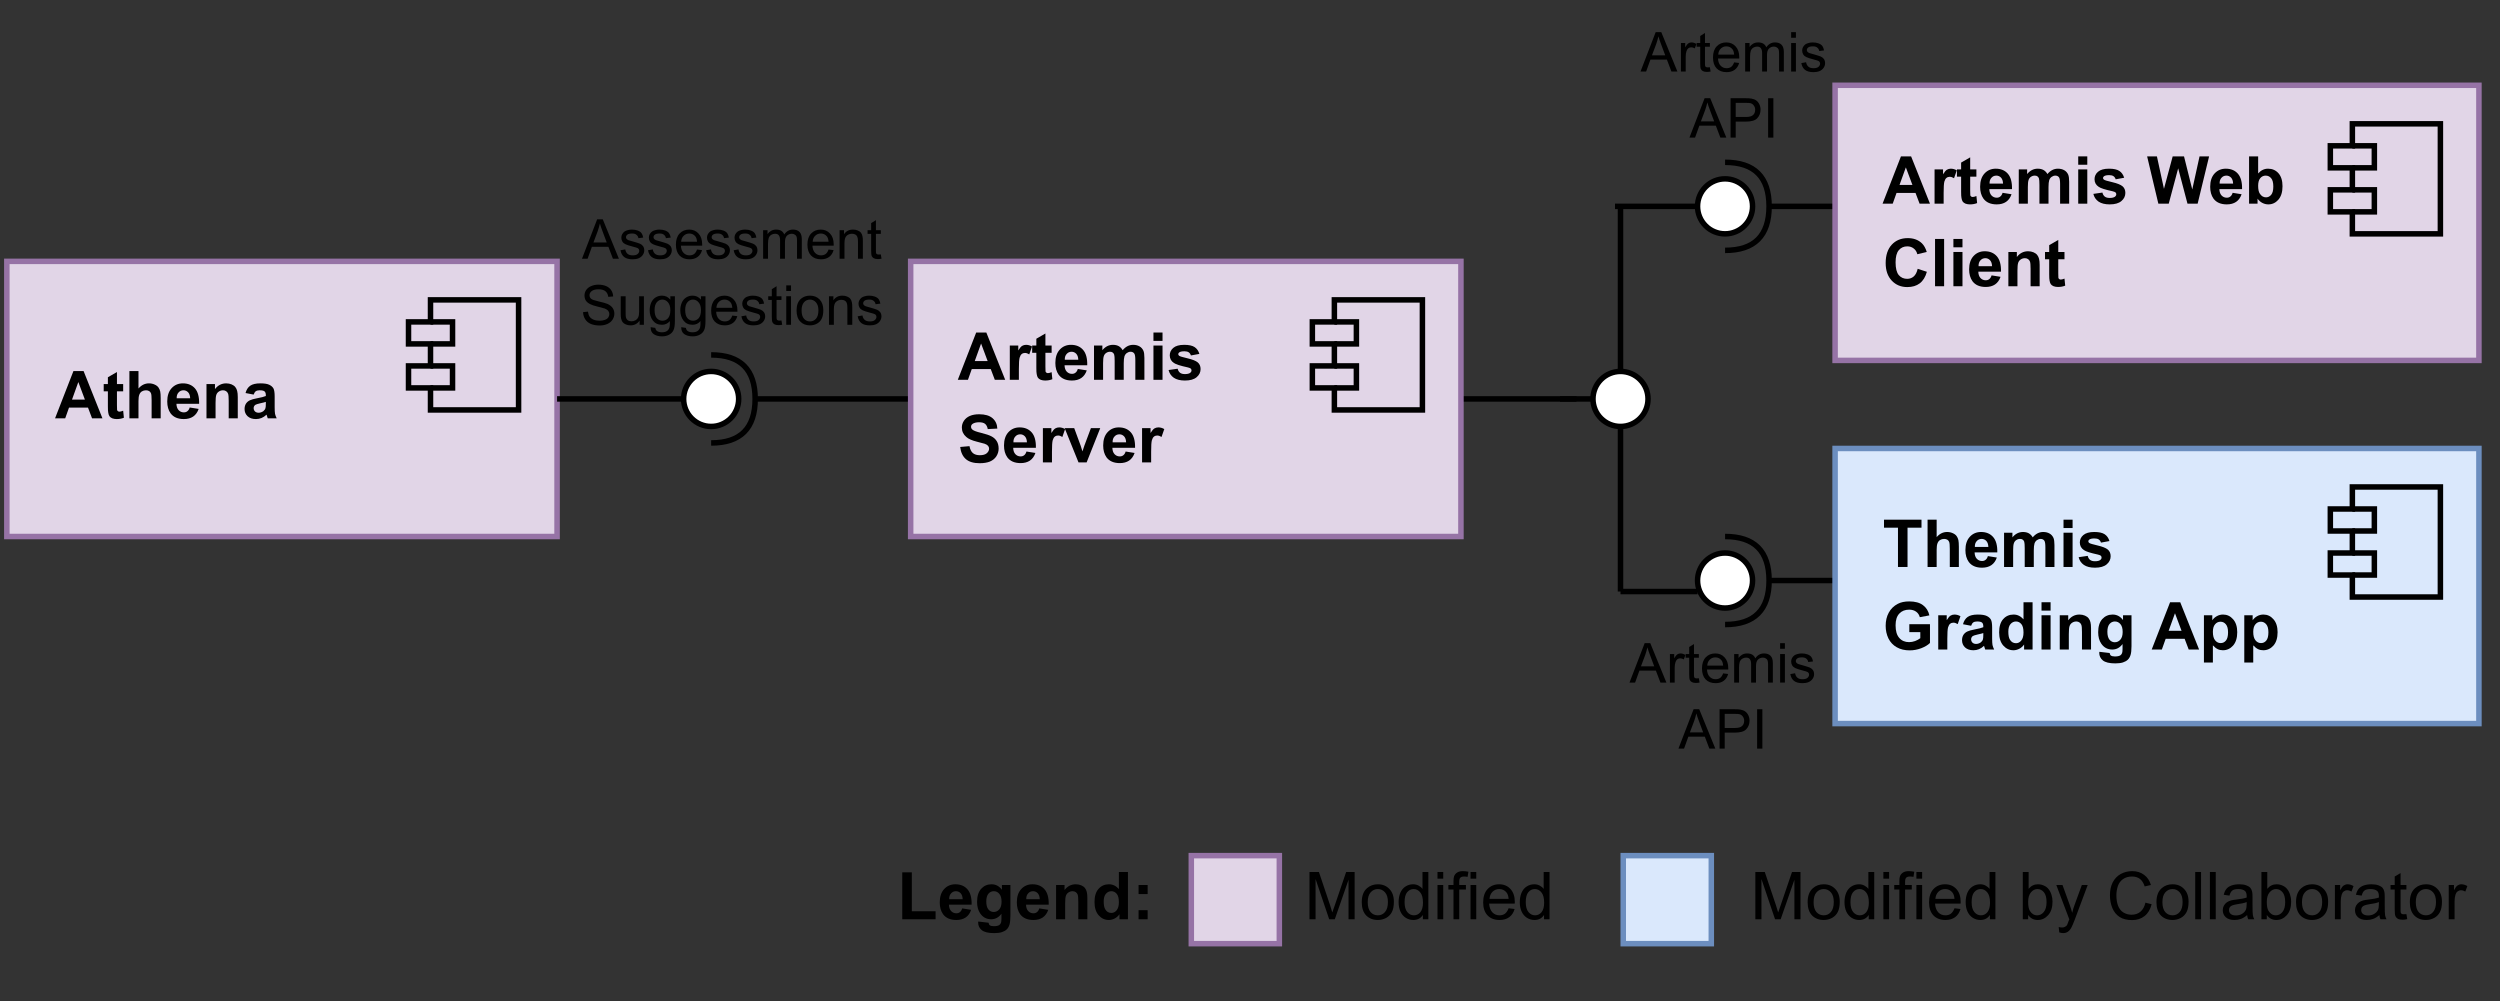<?xml version="1.0" encoding="UTF-8"?>
<svg xmlns="http://www.w3.org/2000/svg" xmlns:xlink="http://www.w3.org/1999/xlink" width="327.12pt" height="131.04pt" viewBox="0 0 327.12 131.04" version="1.1">
<rect x="0" y="0" width="327.12" height="131.04" fill="#333333" stroke="none"/>
<defs>
<g>
<symbol overflow="visible" id="glyph0-0">
<path style="stroke:none;" d="M 1.078 0 L 1.078 -5.406 L 5.406 -5.406 L 5.406 0 Z M 1.219 -0.141 L 5.266 -0.141 L 5.266 -5.266 L 1.219 -5.266 Z M 1.219 -0.141 "/>
</symbol>
<symbol overflow="visible" id="glyph0-1">
<path style="stroke:none;" d="M 6.203 0 L 4.844 0 L 4.312 -1.406 L 1.828 -1.406 L 1.328 0 L 0 0 L 2.406 -6.188 L 3.734 -6.188 Z M 3.906 -2.453 L 3.047 -4.75 L 2.219 -2.453 Z M 3.906 -2.453 "/>
</symbol>
<symbol overflow="visible" id="glyph0-2">
<path style="stroke:none;" d="M 2.672 -4.484 L 2.672 -3.531 L 1.859 -3.531 L 1.859 -1.734 C 1.859 -1.367 1.863 -1.156 1.875 -1.094 C 1.895 -1.031 1.93 -0.977 1.984 -0.938 C 2.047 -0.895 2.113 -0.875 2.188 -0.875 C 2.301 -0.875 2.461 -0.914 2.672 -1 L 2.766 -0.078 C 2.492 0.035 2.18 0.094 1.828 0.094 C 1.617 0.094 1.426 0.062 1.25 0 C 1.082 -0.07 0.957 -0.164 0.875 -0.281 C 0.801 -0.395 0.75 -0.551 0.719 -0.75 C 0.688 -0.883 0.672 -1.16 0.672 -1.578 L 0.672 -3.531 L 0.125 -3.531 L 0.125 -4.484 L 0.672 -4.484 L 0.672 -5.375 L 1.859 -6.062 L 1.859 -4.484 Z M 2.672 -4.484 "/>
</symbol>
<symbol overflow="visible" id="glyph0-3">
<path style="stroke:none;" d="M 1.797 -6.188 L 1.797 -3.906 C 2.18 -4.352 2.641 -4.578 3.172 -4.578 C 3.441 -4.578 3.688 -4.523 3.906 -4.422 C 4.125 -4.328 4.289 -4.203 4.406 -4.047 C 4.52 -3.891 4.598 -3.711 4.641 -3.516 C 4.68 -3.328 4.703 -3.031 4.703 -2.625 L 4.703 0 L 3.516 0 L 3.516 -2.359 C 3.516 -2.836 3.488 -3.141 3.438 -3.266 C 3.395 -3.391 3.316 -3.488 3.203 -3.562 C 3.086 -3.633 2.945 -3.672 2.781 -3.672 C 2.582 -3.672 2.406 -3.625 2.25 -3.531 C 2.094 -3.438 1.977 -3.289 1.906 -3.094 C 1.832 -2.906 1.797 -2.625 1.797 -2.25 L 1.797 0 L 0.609 0 L 0.609 -6.188 Z M 1.797 -6.188 "/>
</symbol>
<symbol overflow="visible" id="glyph0-4">
<path style="stroke:none;" d="M 3.219 -1.422 L 4.391 -1.234 C 4.242 -0.797 4.004 -0.461 3.672 -0.234 C 3.348 -0.016 2.941 0.094 2.453 0.094 C 1.672 0.094 1.094 -0.156 0.719 -0.656 C 0.426 -1.07 0.281 -1.586 0.281 -2.203 C 0.281 -2.953 0.473 -3.535 0.859 -3.953 C 1.242 -4.367 1.734 -4.578 2.328 -4.578 C 2.992 -4.578 3.52 -4.359 3.906 -3.922 C 4.289 -3.484 4.473 -2.812 4.453 -1.906 L 1.484 -1.906 C 1.492 -1.551 1.586 -1.273 1.766 -1.078 C 1.953 -0.879 2.18 -0.781 2.453 -0.781 C 2.641 -0.781 2.797 -0.832 2.922 -0.938 C 3.055 -1.039 3.156 -1.203 3.219 -1.422 Z M 3.281 -2.625 C 3.27 -2.969 3.18 -3.227 3.016 -3.406 C 2.848 -3.582 2.645 -3.672 2.406 -3.672 C 2.145 -3.672 1.93 -3.578 1.766 -3.391 C 1.586 -3.203 1.504 -2.945 1.516 -2.625 Z M 3.281 -2.625 "/>
</symbol>
<symbol overflow="visible" id="glyph0-5">
<path style="stroke:none;" d="M 4.703 0 L 3.516 0 L 3.516 -2.281 C 3.516 -2.77 3.488 -3.082 3.438 -3.219 C 3.383 -3.363 3.301 -3.473 3.188 -3.547 C 3.07 -3.629 2.938 -3.672 2.781 -3.672 C 2.57 -3.672 2.383 -3.613 2.219 -3.5 C 2.062 -3.395 1.953 -3.25 1.891 -3.062 C 1.828 -2.875 1.797 -2.531 1.797 -2.031 L 1.797 0 L 0.609 0 L 0.609 -4.484 L 1.719 -4.484 L 1.719 -3.828 C 2.102 -4.328 2.594 -4.578 3.188 -4.578 C 3.445 -4.578 3.688 -4.531 3.906 -4.438 C 4.125 -4.344 4.285 -4.223 4.391 -4.078 C 4.504 -3.93 4.582 -3.766 4.625 -3.578 C 4.676 -3.391 4.703 -3.125 4.703 -2.781 Z M 4.703 0 "/>
</symbol>
<symbol overflow="visible" id="glyph0-6">
<path style="stroke:none;" d="M 1.5 -3.109 L 0.438 -3.312 C 0.551 -3.738 0.754 -4.055 1.047 -4.266 C 1.348 -4.473 1.789 -4.578 2.375 -4.578 C 2.906 -4.578 3.297 -4.516 3.547 -4.391 C 3.805 -4.266 3.988 -4.102 4.094 -3.906 C 4.195 -3.719 4.25 -3.367 4.25 -2.859 L 4.25 -1.469 C 4.25 -1.07 4.266 -0.781 4.297 -0.594 C 4.336 -0.414 4.41 -0.219 4.516 0 L 3.344 0 C 3.312 -0.082 3.273 -0.195 3.234 -0.344 C 3.211 -0.414 3.195 -0.461 3.188 -0.484 C 2.977 -0.285 2.758 -0.141 2.531 -0.047 C 2.301 0.047 2.055 0.094 1.797 0.094 C 1.336 0.094 0.973 -0.031 0.703 -0.281 C 0.441 -0.531 0.312 -0.844 0.312 -1.219 C 0.312 -1.477 0.367 -1.707 0.484 -1.906 C 0.609 -2.102 0.781 -2.254 1 -2.359 C 1.219 -2.461 1.531 -2.551 1.938 -2.625 C 2.488 -2.727 2.875 -2.828 3.094 -2.922 L 3.094 -3.047 C 3.094 -3.273 3.035 -3.438 2.922 -3.531 C 2.805 -3.625 2.594 -3.672 2.281 -3.672 C 2.07 -3.672 1.906 -3.629 1.781 -3.547 C 1.664 -3.461 1.57 -3.316 1.5 -3.109 Z M 3.094 -2.156 C 2.938 -2.102 2.691 -2.039 2.359 -1.969 C 2.035 -1.895 1.82 -1.828 1.719 -1.766 C 1.57 -1.648 1.5 -1.508 1.5 -1.344 C 1.5 -1.176 1.555 -1.031 1.672 -0.906 C 1.797 -0.789 1.957 -0.734 2.156 -0.734 C 2.363 -0.734 2.566 -0.801 2.766 -0.938 C 2.91 -1.051 3.004 -1.188 3.047 -1.344 C 3.078 -1.438 3.094 -1.629 3.094 -1.922 Z M 3.094 -2.156 "/>
</symbol>
<symbol overflow="visible" id="glyph0-7">
<path style="stroke:none;" d="M 1.75 0 L 0.562 0 L 0.562 -4.484 L 1.672 -4.484 L 1.672 -3.844 C 1.859 -4.145 2.023 -4.344 2.172 -4.438 C 2.328 -4.531 2.5 -4.578 2.688 -4.578 C 2.957 -4.578 3.219 -4.504 3.469 -4.359 L 3.109 -3.328 C 2.91 -3.453 2.723 -3.516 2.547 -3.516 C 2.379 -3.516 2.238 -3.469 2.125 -3.375 C 2.008 -3.289 1.914 -3.129 1.844 -2.891 C 1.781 -2.648 1.75 -2.148 1.75 -1.391 Z M 1.75 0 "/>
</symbol>
<symbol overflow="visible" id="glyph0-8">
<path style="stroke:none;" d="M 0.531 -4.484 L 1.625 -4.484 L 1.625 -3.875 C 2.008 -4.344 2.473 -4.578 3.016 -4.578 C 3.305 -4.578 3.555 -4.52 3.766 -4.406 C 3.973 -4.289 4.145 -4.113 4.281 -3.875 C 4.477 -4.113 4.691 -4.289 4.922 -4.406 C 5.148 -4.52 5.395 -4.578 5.656 -4.578 C 5.977 -4.578 6.254 -4.508 6.484 -4.375 C 6.711 -4.25 6.883 -4.055 7 -3.797 C 7.082 -3.598 7.125 -3.285 7.125 -2.859 L 7.125 0 L 5.938 0 L 5.938 -2.562 C 5.938 -3.008 5.895 -3.297 5.812 -3.422 C 5.707 -3.586 5.539 -3.672 5.312 -3.672 C 5.145 -3.672 4.988 -3.617 4.844 -3.516 C 4.695 -3.422 4.586 -3.273 4.516 -3.078 C 4.453 -2.879 4.422 -2.57 4.422 -2.156 L 4.422 0 L 3.234 0 L 3.234 -2.453 C 3.234 -2.891 3.211 -3.172 3.172 -3.297 C 3.129 -3.422 3.062 -3.516 2.969 -3.578 C 2.883 -3.641 2.77 -3.672 2.625 -3.672 C 2.438 -3.672 2.27 -3.617 2.125 -3.516 C 1.977 -3.422 1.875 -3.281 1.812 -3.094 C 1.75 -2.914 1.719 -2.609 1.719 -2.172 L 1.719 0 L 0.531 0 Z M 0.531 -4.484 "/>
</symbol>
<symbol overflow="visible" id="glyph0-9">
<path style="stroke:none;" d="M 0.625 -5.094 L 0.625 -6.188 L 1.812 -6.188 L 1.812 -5.094 Z M 0.625 0 L 0.625 -4.484 L 1.812 -4.484 L 1.812 0 Z M 0.625 0 "/>
</symbol>
<symbol overflow="visible" id="glyph0-10">
<path style="stroke:none;" d="M 0.203 -1.281 L 1.391 -1.453 C 1.441 -1.223 1.547 -1.047 1.703 -0.922 C 1.859 -0.805 2.07 -0.75 2.344 -0.75 C 2.656 -0.75 2.891 -0.805 3.047 -0.922 C 3.148 -1.004 3.203 -1.109 3.203 -1.234 C 3.203 -1.328 3.172 -1.406 3.109 -1.469 C 3.055 -1.52 2.926 -1.57 2.719 -1.625 C 1.758 -1.832 1.156 -2.023 0.906 -2.203 C 0.539 -2.441 0.359 -2.773 0.359 -3.203 C 0.359 -3.586 0.508 -3.91 0.812 -4.172 C 1.125 -4.441 1.602 -4.578 2.25 -4.578 C 2.863 -4.578 3.316 -4.477 3.609 -4.281 C 3.91 -4.082 4.117 -3.785 4.234 -3.391 L 3.125 -3.188 C 3.07 -3.363 2.977 -3.5 2.844 -3.594 C 2.707 -3.688 2.52 -3.734 2.281 -3.734 C 1.969 -3.734 1.742 -3.688 1.609 -3.594 C 1.516 -3.531 1.469 -3.453 1.469 -3.359 C 1.469 -3.273 1.508 -3.203 1.594 -3.141 C 1.695 -3.066 2.062 -2.957 2.688 -2.812 C 3.32 -2.664 3.766 -2.488 4.016 -2.281 C 4.266 -2.07 4.391 -1.781 4.391 -1.406 C 4.391 -0.988 4.219 -0.633 3.875 -0.344 C 3.531 -0.051 3.02 0.094 2.344 0.094 C 1.738 0.094 1.254 -0.023 0.891 -0.266 C 0.535 -0.516 0.305 -0.852 0.203 -1.281 Z M 0.203 -1.281 "/>
</symbol>
<symbol overflow="visible" id="glyph0-11">
<path style="stroke:none;" d="M 0.312 -2.016 L 1.531 -2.125 C 1.602 -1.719 1.75 -1.414 1.969 -1.219 C 2.195 -1.031 2.5 -0.938 2.875 -0.938 C 3.281 -0.938 3.582 -1.02 3.781 -1.188 C 3.988 -1.363 4.094 -1.566 4.094 -1.797 C 4.094 -1.941 4.047 -2.066 3.953 -2.172 C 3.867 -2.273 3.723 -2.363 3.516 -2.438 C 3.367 -2.488 3.035 -2.578 2.516 -2.703 C 1.848 -2.867 1.379 -3.078 1.109 -3.328 C 0.723 -3.66 0.531 -4.07 0.531 -4.562 C 0.531 -4.875 0.617 -5.164 0.797 -5.438 C 0.984 -5.719 1.242 -5.93 1.578 -6.078 C 1.91 -6.223 2.316 -6.297 2.797 -6.297 C 3.566 -6.297 4.148 -6.125 4.547 -5.781 C 4.941 -5.438 5.148 -4.984 5.172 -4.422 L 3.922 -4.359 C 3.859 -4.68 3.738 -4.91 3.562 -5.047 C 3.395 -5.18 3.133 -5.25 2.781 -5.25 C 2.414 -5.25 2.129 -5.176 1.922 -5.031 C 1.797 -4.938 1.734 -4.812 1.734 -4.656 C 1.734 -4.508 1.797 -4.383 1.922 -4.281 C 2.078 -4.145 2.457 -4.004 3.062 -3.859 C 3.664 -3.711 4.113 -3.562 4.406 -3.406 C 4.695 -3.258 4.926 -3.051 5.094 -2.781 C 5.258 -2.52 5.344 -2.191 5.344 -1.797 C 5.344 -1.441 5.242 -1.109 5.047 -0.797 C 4.848 -0.492 4.566 -0.266 4.203 -0.109 C 3.848 0.035 3.398 0.109 2.859 0.109 C 2.078 0.109 1.477 -0.066 1.062 -0.422 C 0.645 -0.785 0.395 -1.316 0.312 -2.016 Z M 0.312 -2.016 "/>
</symbol>
<symbol overflow="visible" id="glyph0-12">
<path style="stroke:none;" d="M 1.859 0 L 0.047 -4.484 L 1.297 -4.484 L 2.141 -2.188 L 2.375 -1.438 C 2.445 -1.625 2.488 -1.75 2.5 -1.812 C 2.539 -1.938 2.582 -2.062 2.625 -2.188 L 3.484 -4.484 L 4.703 -4.484 L 2.922 0 Z M 1.859 0 "/>
</symbol>
<symbol overflow="visible" id="glyph0-13">
<path style="stroke:none;" d=""/>
</symbol>
<symbol overflow="visible" id="glyph0-14">
<path style="stroke:none;" d="M 1.5 0 L 0.031 -6.188 L 1.312 -6.188 L 2.234 -1.938 L 3.375 -6.188 L 4.859 -6.188 L 5.938 -1.859 L 6.891 -6.188 L 8.141 -6.188 L 6.641 0 L 5.312 0 L 4.094 -4.625 L 2.859 0 Z M 1.5 0 "/>
</symbol>
<symbol overflow="visible" id="glyph0-15">
<path style="stroke:none;" d="M 0.562 0 L 0.562 -6.188 L 1.75 -6.188 L 1.75 -3.953 C 2.113 -4.367 2.547 -4.578 3.047 -4.578 C 3.598 -4.578 4.051 -4.379 4.406 -3.984 C 4.758 -3.586 4.938 -3.02 4.938 -2.281 C 4.938 -1.52 4.754 -0.93 4.391 -0.516 C 4.035 -0.109 3.598 0.094 3.078 0.094 C 2.816 0.094 2.562 0.031 2.312 -0.094 C 2.062 -0.219 1.848 -0.406 1.672 -0.656 L 1.672 0 Z M 1.75 -2.344 C 1.75 -1.875 1.82 -1.531 1.969 -1.312 C 2.176 -0.988 2.445 -0.828 2.781 -0.828 C 3.039 -0.828 3.266 -0.938 3.453 -1.156 C 3.641 -1.383 3.734 -1.742 3.734 -2.234 C 3.734 -2.742 3.641 -3.109 3.453 -3.328 C 3.266 -3.555 3.023 -3.672 2.734 -3.672 C 2.453 -3.672 2.219 -3.562 2.031 -3.344 C 1.844 -3.125 1.75 -2.789 1.75 -2.344 Z M 1.75 -2.344 "/>
</symbol>
<symbol overflow="visible" id="glyph0-16">
<path style="stroke:none;" d="M 4.594 -2.281 L 5.797 -1.891 C 5.609 -1.211 5.297 -0.707 4.859 -0.375 C 4.43 -0.051 3.891 0.109 3.234 0.109 C 2.41 0.109 1.734 -0.172 1.203 -0.734 C 0.672 -1.297 0.406 -2.062 0.406 -3.031 C 0.406 -4.062 0.672 -4.863 1.203 -5.438 C 1.734 -6.008 2.43 -6.297 3.297 -6.297 C 4.055 -6.297 4.672 -6.07 5.141 -5.625 C 5.422 -5.352 5.633 -4.973 5.781 -4.484 L 4.547 -4.188 C 4.473 -4.508 4.316 -4.758 4.078 -4.938 C 3.848 -5.125 3.566 -5.219 3.234 -5.219 C 2.773 -5.219 2.406 -5.051 2.125 -4.719 C 1.844 -4.395 1.703 -3.863 1.703 -3.125 C 1.703 -2.344 1.844 -1.785 2.125 -1.453 C 2.406 -1.129 2.77 -0.969 3.219 -0.969 C 3.551 -0.969 3.836 -1.07 4.078 -1.281 C 4.316 -1.488 4.488 -1.82 4.594 -2.281 Z M 4.594 -2.281 "/>
</symbol>
<symbol overflow="visible" id="glyph0-17">
<path style="stroke:none;" d="M 0.625 0 L 0.625 -6.188 L 1.812 -6.188 L 1.812 0 Z M 0.625 0 "/>
</symbol>
<symbol overflow="visible" id="glyph0-18">
<path style="stroke:none;" d="M 2.016 0 L 2.016 -5.141 L 0.188 -5.141 L 0.188 -6.188 L 5.094 -6.188 L 5.094 -5.141 L 3.266 -5.141 L 3.266 0 Z M 2.016 0 "/>
</symbol>
<symbol overflow="visible" id="glyph0-19">
<path style="stroke:none;" d="M 3.5 -2.281 L 3.5 -3.312 L 6.203 -3.312 L 6.203 -0.859 C 5.941 -0.598 5.562 -0.367 5.062 -0.172 C 4.562 0.016 4.055 0.109 3.547 0.109 C 2.898 0.109 2.336 -0.023 1.859 -0.297 C 1.379 -0.566 1.016 -0.953 0.766 -1.453 C 0.523 -1.961 0.406 -2.516 0.406 -3.109 C 0.406 -3.754 0.539 -4.328 0.812 -4.828 C 1.082 -5.328 1.477 -5.711 2 -5.984 C 2.395 -6.191 2.891 -6.297 3.484 -6.297 C 4.254 -6.297 4.852 -6.133 5.281 -5.812 C 5.719 -5.488 6 -5.039 6.125 -4.469 L 4.875 -4.234 C 4.789 -4.547 4.629 -4.785 4.391 -4.953 C 4.148 -5.129 3.848 -5.219 3.484 -5.219 C 2.941 -5.219 2.508 -5.047 2.188 -4.703 C 1.863 -4.359 1.703 -3.848 1.703 -3.172 C 1.703 -2.43 1.863 -1.879 2.188 -1.516 C 2.508 -1.148 2.938 -0.969 3.469 -0.969 C 3.727 -0.969 3.988 -1.016 4.25 -1.109 C 4.52 -1.211 4.75 -1.336 4.938 -1.484 L 4.938 -2.281 Z M 3.5 -2.281 "/>
</symbol>
<symbol overflow="visible" id="glyph0-20">
<path style="stroke:none;" d="M 4.734 0 L 3.625 0 L 3.625 -0.656 C 3.445 -0.406 3.234 -0.219 2.984 -0.094 C 2.734 0.031 2.484 0.094 2.234 0.094 C 1.711 0.094 1.27 -0.109 0.906 -0.516 C 0.539 -0.93 0.359 -1.508 0.359 -2.25 C 0.359 -3.008 0.535 -3.586 0.891 -3.984 C 1.242 -4.379 1.695 -4.578 2.25 -4.578 C 2.75 -4.578 3.18 -4.367 3.547 -3.953 L 3.547 -6.188 L 4.734 -6.188 Z M 1.562 -2.344 C 1.562 -1.863 1.629 -1.516 1.766 -1.297 C 1.953 -0.984 2.219 -0.828 2.562 -0.828 C 2.832 -0.828 3.062 -0.941 3.25 -1.172 C 3.445 -1.41 3.547 -1.758 3.547 -2.219 C 3.547 -2.738 3.453 -3.109 3.266 -3.328 C 3.078 -3.555 2.844 -3.672 2.562 -3.672 C 2.281 -3.672 2.039 -3.555 1.844 -3.328 C 1.656 -3.109 1.562 -2.781 1.562 -2.344 Z M 1.562 -2.344 "/>
</symbol>
<symbol overflow="visible" id="glyph0-21">
<path style="stroke:none;" d="M 0.516 0.297 L 1.859 0.453 C 1.891 0.617 1.941 0.727 2.016 0.781 C 2.129 0.863 2.305 0.906 2.547 0.906 C 2.859 0.906 3.094 0.859 3.25 0.766 C 3.352 0.703 3.43 0.602 3.484 0.469 C 3.523 0.375 3.547 0.191 3.547 -0.078 L 3.547 -0.719 C 3.191 -0.238 2.742 0 2.203 0 C 1.598 0 1.117 -0.254 0.766 -0.766 C 0.492 -1.16 0.359 -1.66 0.359 -2.266 C 0.359 -3.016 0.535 -3.586 0.891 -3.984 C 1.254 -4.379 1.707 -4.578 2.25 -4.578 C 2.801 -4.578 3.254 -4.336 3.609 -3.859 L 3.609 -4.484 L 4.719 -4.484 L 4.719 -0.453 C 4.719 0.066 4.676 0.457 4.594 0.719 C 4.508 0.988 4.383 1.195 4.219 1.344 C 4.062 1.488 3.852 1.602 3.594 1.688 C 3.332 1.77 3 1.812 2.594 1.812 C 1.832 1.812 1.289 1.68 0.969 1.422 C 0.656 1.16 0.5 0.832 0.5 0.438 C 0.5 0.395 0.504 0.348 0.516 0.297 Z M 1.562 -2.328 C 1.562 -1.859 1.656 -1.508 1.844 -1.281 C 2.031 -1.062 2.258 -0.953 2.531 -0.953 C 2.82 -0.953 3.066 -1.066 3.266 -1.297 C 3.461 -1.523 3.562 -1.859 3.562 -2.297 C 3.562 -2.766 3.461 -3.109 3.266 -3.328 C 3.078 -3.555 2.836 -3.672 2.547 -3.672 C 2.266 -3.672 2.031 -3.562 1.844 -3.344 C 1.656 -3.125 1.562 -2.785 1.562 -2.328 Z M 1.562 -2.328 "/>
</symbol>
<symbol overflow="visible" id="glyph0-22">
<path style="stroke:none;" d="M 0.594 -4.484 L 1.688 -4.484 L 1.688 -3.828 C 1.832 -4.047 2.023 -4.223 2.266 -4.359 C 2.516 -4.504 2.789 -4.578 3.094 -4.578 C 3.613 -4.578 4.051 -4.375 4.406 -3.969 C 4.77 -3.562 4.953 -2.992 4.953 -2.266 C 4.953 -1.516 4.77 -0.93 4.406 -0.516 C 4.039 -0.109 3.598 0.094 3.078 0.094 C 2.828 0.094 2.602 0.047 2.406 -0.047 C 2.207 -0.141 1.992 -0.305 1.766 -0.547 L 1.766 1.703 L 0.594 1.703 Z M 1.766 -2.312 C 1.766 -1.812 1.863 -1.441 2.062 -1.203 C 2.258 -0.961 2.5 -0.844 2.781 -0.844 C 3.062 -0.844 3.289 -0.953 3.469 -1.172 C 3.656 -1.391 3.75 -1.75 3.75 -2.25 C 3.75 -2.727 3.656 -3.078 3.469 -3.297 C 3.281 -3.523 3.047 -3.641 2.766 -3.641 C 2.473 -3.641 2.234 -3.523 2.047 -3.297 C 1.859 -3.078 1.766 -2.75 1.766 -2.312 Z M 1.766 -2.312 "/>
</symbol>
<symbol overflow="visible" id="glyph0-23">
<path style="stroke:none;" d="M 0.656 0 L 0.656 -6.141 L 1.906 -6.141 L 1.906 -1.047 L 5.016 -1.047 L 5.016 0 Z M 0.656 0 "/>
</symbol>
<symbol overflow="visible" id="glyph0-24">
<path style="stroke:none;" d="M 0.844 -3.297 L 0.844 -4.484 L 2.031 -4.484 L 2.031 -3.297 Z M 0.844 0 L 0.844 -1.188 L 2.031 -1.188 L 2.031 0 Z M 0.844 0 "/>
</symbol>
<symbol overflow="visible" id="glyph1-0">
<path style="stroke:none;" d="M 0.906 0 L 0.906 -4.5 L 4.5 -4.5 L 4.5 0 Z M 1.016 -0.109 L 4.391 -0.109 L 4.391 -4.391 L 1.016 -4.391 Z M 1.016 -0.109 "/>
</symbol>
<symbol overflow="visible" id="glyph1-1">
<path style="stroke:none;" d="M -0.016 0 L 1.969 -5.156 L 2.703 -5.156 L 4.812 0 L 4.031 0 L 3.438 -1.562 L 1.281 -1.562 L 0.719 0 Z M 1.484 -2.125 L 3.219 -2.125 L 2.688 -3.547 C 2.52 -3.984 2.398 -4.336 2.328 -4.609 C 2.254 -4.285 2.16 -3.957 2.047 -3.625 Z M 1.484 -2.125 "/>
</symbol>
<symbol overflow="visible" id="glyph1-2">
<path style="stroke:none;" d="M 0.219 -1.109 L 0.844 -1.219 C 0.883 -0.969 0.984 -0.773 1.141 -0.641 C 1.297 -0.504 1.52 -0.438 1.812 -0.438 C 2.102 -0.438 2.316 -0.492 2.453 -0.609 C 2.598 -0.734 2.672 -0.875 2.672 -1.031 C 2.672 -1.176 2.609 -1.289 2.484 -1.375 C 2.398 -1.426 2.188 -1.492 1.844 -1.578 C 1.375 -1.703 1.051 -1.805 0.875 -1.891 C 0.695 -1.973 0.562 -2.086 0.469 -2.234 C 0.375 -2.391 0.328 -2.562 0.328 -2.75 C 0.328 -2.914 0.363 -3.066 0.438 -3.203 C 0.52 -3.348 0.625 -3.469 0.75 -3.562 C 0.852 -3.633 0.988 -3.691 1.156 -3.734 C 1.32 -3.785 1.504 -3.812 1.703 -3.812 C 1.992 -3.812 2.25 -3.77 2.469 -3.688 C 2.695 -3.602 2.863 -3.488 2.969 -3.344 C 3.07 -3.207 3.145 -3.016 3.188 -2.766 L 2.562 -2.688 C 2.531 -2.875 2.445 -3.02 2.312 -3.125 C 2.188 -3.238 2 -3.297 1.75 -3.297 C 1.457 -3.297 1.25 -3.25 1.125 -3.156 C 1 -3.062 0.938 -2.945 0.938 -2.812 C 0.938 -2.727 0.961 -2.656 1.016 -2.594 C 1.066 -2.531 1.148 -2.473 1.266 -2.422 C 1.328 -2.398 1.508 -2.348 1.812 -2.266 C 2.258 -2.141 2.57 -2.039 2.75 -1.969 C 2.926 -1.895 3.066 -1.785 3.172 -1.641 C 3.273 -1.492 3.328 -1.312 3.328 -1.094 C 3.328 -0.883 3.266 -0.688 3.141 -0.5 C 3.016 -0.312 2.836 -0.164 2.609 -0.062 C 2.379 0.031 2.113 0.078 1.812 0.078 C 1.332 0.078 0.961 -0.02 0.703 -0.219 C 0.453 -0.414 0.289 -0.711 0.219 -1.109 Z M 0.219 -1.109 "/>
</symbol>
<symbol overflow="visible" id="glyph1-3">
<path style="stroke:none;" d="M 3.031 -1.203 L 3.688 -1.125 C 3.582 -0.738 3.391 -0.441 3.109 -0.234 C 2.828 -0.023 2.473 0.078 2.047 0.078 C 1.492 0.078 1.055 -0.086 0.734 -0.422 C 0.422 -0.754 0.266 -1.227 0.266 -1.844 C 0.266 -2.469 0.426 -2.953 0.75 -3.297 C 1.07 -3.641 1.492 -3.812 2.016 -3.812 C 2.504 -3.812 2.906 -3.641 3.219 -3.297 C 3.539 -2.961 3.703 -2.488 3.703 -1.875 C 3.703 -1.832 3.703 -1.773 3.703 -1.703 L 0.922 -1.703 C 0.941 -1.297 1.055 -0.984 1.266 -0.766 C 1.473 -0.547 1.734 -0.438 2.047 -0.438 C 2.273 -0.438 2.473 -0.492 2.641 -0.609 C 2.805 -0.734 2.938 -0.93 3.031 -1.203 Z M 0.953 -2.219 L 3.031 -2.219 C 3.008 -2.539 2.93 -2.781 2.797 -2.938 C 2.598 -3.176 2.336 -3.297 2.016 -3.297 C 1.723 -3.297 1.477 -3.195 1.281 -3 C 1.082 -2.812 0.973 -2.551 0.953 -2.219 Z M 0.953 -2.219 "/>
</symbol>
<symbol overflow="visible" id="glyph1-4">
<path style="stroke:none;" d="M 0.469 0 L 0.469 -3.734 L 1.047 -3.734 L 1.047 -3.219 C 1.16 -3.395 1.312 -3.535 1.5 -3.641 C 1.695 -3.754 1.922 -3.812 2.172 -3.812 C 2.453 -3.812 2.68 -3.754 2.859 -3.641 C 3.035 -3.523 3.16 -3.367 3.234 -3.172 C 3.523 -3.598 3.906 -3.812 4.375 -3.812 C 4.75 -3.812 5.035 -3.707 5.234 -3.5 C 5.43 -3.301 5.531 -2.988 5.531 -2.562 L 5.531 0 L 4.906 0 L 4.906 -2.359 C 4.906 -2.609 4.883 -2.785 4.844 -2.891 C 4.801 -3.004 4.723 -3.094 4.609 -3.156 C 4.504 -3.227 4.379 -3.266 4.234 -3.266 C 3.973 -3.266 3.754 -3.176 3.578 -3 C 3.41 -2.832 3.328 -2.555 3.328 -2.172 L 3.328 0 L 2.688 0 L 2.688 -2.422 C 2.688 -2.703 2.633 -2.91 2.531 -3.047 C 2.438 -3.191 2.27 -3.266 2.031 -3.266 C 1.852 -3.266 1.688 -3.219 1.531 -3.125 C 1.383 -3.031 1.273 -2.895 1.203 -2.719 C 1.141 -2.539 1.109 -2.281 1.109 -1.938 L 1.109 0 Z M 0.469 0 "/>
</symbol>
<symbol overflow="visible" id="glyph1-5">
<path style="stroke:none;" d="M 0.469 0 L 0.469 -3.734 L 1.047 -3.734 L 1.047 -3.203 C 1.316 -3.609 1.711 -3.812 2.234 -3.812 C 2.461 -3.812 2.672 -3.77 2.859 -3.688 C 3.047 -3.613 3.188 -3.508 3.281 -3.375 C 3.375 -3.25 3.438 -3.094 3.469 -2.906 C 3.5 -2.789 3.516 -2.586 3.516 -2.297 L 3.516 0 L 2.875 0 L 2.875 -2.266 C 2.875 -2.523 2.848 -2.719 2.797 -2.844 C 2.754 -2.977 2.672 -3.082 2.547 -3.156 C 2.422 -3.227 2.27 -3.266 2.094 -3.266 C 1.82 -3.266 1.586 -3.176 1.391 -3 C 1.203 -2.832 1.109 -2.516 1.109 -2.047 L 1.109 0 Z M 0.469 0 "/>
</symbol>
<symbol overflow="visible" id="glyph1-6">
<path style="stroke:none;" d="M 1.859 -0.562 L 1.953 0 C 1.773 0.031 1.613 0.047 1.469 0.047 C 1.238 0.047 1.062 0.008 0.938 -0.062 C 0.812 -0.133 0.723 -0.227 0.672 -0.344 C 0.617 -0.469 0.594 -0.719 0.594 -1.094 L 0.594 -3.25 L 0.125 -3.25 L 0.125 -3.734 L 0.594 -3.734 L 0.594 -4.656 L 1.219 -5.047 L 1.219 -3.734 L 1.859 -3.734 L 1.859 -3.25 L 1.219 -3.25 L 1.219 -1.062 C 1.219 -0.875 1.227 -0.754 1.25 -0.703 C 1.27 -0.66 1.305 -0.625 1.359 -0.594 C 1.41 -0.562 1.484 -0.547 1.578 -0.547 C 1.648 -0.547 1.742 -0.551 1.859 -0.562 Z M 1.859 -0.562 "/>
</symbol>
<symbol overflow="visible" id="glyph1-7">
<path style="stroke:none;" d="M 0.328 -1.656 L 0.969 -1.719 C 1 -1.457 1.066 -1.242 1.172 -1.078 C 1.285 -0.91 1.457 -0.773 1.688 -0.672 C 1.926 -0.578 2.191 -0.531 2.484 -0.531 C 2.742 -0.531 2.973 -0.566 3.172 -0.641 C 3.379 -0.711 3.531 -0.816 3.625 -0.953 C 3.719 -1.086 3.766 -1.238 3.766 -1.406 C 3.766 -1.562 3.719 -1.695 3.625 -1.812 C 3.531 -1.938 3.379 -2.039 3.172 -2.125 C 3.023 -2.176 2.711 -2.258 2.234 -2.375 C 1.766 -2.488 1.438 -2.598 1.25 -2.703 C 1 -2.828 0.812 -2.984 0.688 -3.172 C 0.57 -3.367 0.516 -3.586 0.516 -3.828 C 0.516 -4.086 0.586 -4.328 0.734 -4.547 C 0.891 -4.773 1.109 -4.945 1.391 -5.062 C 1.672 -5.188 1.984 -5.25 2.328 -5.25 C 2.711 -5.25 3.051 -5.188 3.344 -5.062 C 3.633 -4.938 3.859 -4.754 4.016 -4.516 C 4.172 -4.273 4.254 -4.004 4.266 -3.703 L 3.625 -3.656 C 3.582 -3.977 3.457 -4.223 3.25 -4.391 C 3.051 -4.555 2.754 -4.641 2.359 -4.641 C 1.953 -4.641 1.648 -4.562 1.453 -4.406 C 1.266 -4.258 1.172 -4.082 1.172 -3.875 C 1.172 -3.688 1.238 -3.531 1.375 -3.406 C 1.508 -3.289 1.852 -3.172 2.406 -3.047 C 2.957 -2.922 3.336 -2.812 3.547 -2.719 C 3.848 -2.57 4.066 -2.395 4.203 -2.188 C 4.348 -1.977 4.422 -1.734 4.422 -1.453 C 4.422 -1.18 4.344 -0.922 4.188 -0.672 C 4.031 -0.43 3.805 -0.242 3.516 -0.109 C 3.223 0.023 2.891 0.094 2.516 0.094 C 2.055 0.094 1.664 0.023 1.344 -0.109 C 1.031 -0.242 0.785 -0.445 0.609 -0.719 C 0.43 -1 0.336 -1.312 0.328 -1.656 Z M 0.328 -1.656 "/>
</symbol>
<symbol overflow="visible" id="glyph1-8">
<path style="stroke:none;" d="M 2.922 0 L 2.922 -0.547 C 2.629 -0.129 2.234 0.078 1.734 0.078 C 1.516 0.078 1.305 0.035 1.109 -0.047 C 0.922 -0.129 0.781 -0.234 0.688 -0.359 C 0.602 -0.484 0.539 -0.641 0.5 -0.828 C 0.469 -0.953 0.453 -1.148 0.453 -1.422 L 0.453 -3.734 L 1.094 -3.734 L 1.094 -1.656 C 1.094 -1.332 1.102 -1.113 1.125 -1 C 1.164 -0.832 1.25 -0.695 1.375 -0.594 C 1.508 -0.5 1.672 -0.453 1.859 -0.453 C 2.055 -0.453 2.234 -0.5 2.391 -0.594 C 2.555 -0.695 2.676 -0.832 2.75 -1 C 2.82 -1.164 2.859 -1.41 2.859 -1.734 L 2.859 -3.734 L 3.484 -3.734 L 3.484 0 Z M 2.922 0 "/>
</symbol>
<symbol overflow="visible" id="glyph1-9">
<path style="stroke:none;" d="M 0.359 0.312 L 0.969 0.406 C 1 0.594 1.07 0.727 1.188 0.812 C 1.344 0.926 1.555 0.984 1.828 0.984 C 2.117 0.984 2.344 0.926 2.5 0.812 C 2.664 0.695 2.773 0.535 2.828 0.328 C 2.867 0.191 2.883 -0.078 2.875 -0.484 C 2.602 -0.16 2.258 0 1.844 0 C 1.332 0 0.938 -0.18 0.656 -0.547 C 0.375 -0.922 0.234 -1.367 0.234 -1.891 C 0.234 -2.242 0.297 -2.57 0.422 -2.875 C 0.555 -3.176 0.742 -3.406 0.984 -3.562 C 1.234 -3.727 1.52 -3.812 1.844 -3.812 C 2.289 -3.812 2.656 -3.633 2.938 -3.281 L 2.938 -3.734 L 3.531 -3.734 L 3.531 -0.5 C 3.531 0.07 3.469 0.477 3.344 0.719 C 3.227 0.969 3.039 1.16 2.781 1.297 C 2.531 1.441 2.219 1.516 1.844 1.516 C 1.395 1.516 1.031 1.414 0.75 1.219 C 0.477 1.02 0.348 0.719 0.359 0.312 Z M 0.875 -1.938 C 0.875 -1.445 0.973 -1.086 1.172 -0.859 C 1.367 -0.641 1.613 -0.531 1.906 -0.531 C 2.195 -0.531 2.441 -0.641 2.641 -0.859 C 2.836 -1.086 2.938 -1.438 2.938 -1.906 C 2.938 -2.363 2.832 -2.707 2.625 -2.938 C 2.426 -3.176 2.18 -3.297 1.891 -3.297 C 1.609 -3.297 1.367 -3.18 1.172 -2.953 C 0.973 -2.723 0.875 -2.383 0.875 -1.938 Z M 0.875 -1.938 "/>
</symbol>
<symbol overflow="visible" id="glyph1-10">
<path style="stroke:none;" d="M 0.484 -4.422 L 0.484 -5.156 L 1.109 -5.156 L 1.109 -4.422 Z M 0.484 0 L 0.484 -3.734 L 1.109 -3.734 L 1.109 0 Z M 0.484 0 "/>
</symbol>
<symbol overflow="visible" id="glyph1-11">
<path style="stroke:none;" d="M 0.234 -1.875 C 0.234 -2.562 0.426 -3.07 0.812 -3.406 C 1.133 -3.676 1.523 -3.812 1.984 -3.812 C 2.504 -3.812 2.926 -3.645 3.25 -3.312 C 3.57 -2.977 3.734 -2.516 3.734 -1.922 C 3.734 -1.441 3.66 -1.062 3.516 -0.781 C 3.379 -0.508 3.172 -0.297 2.891 -0.141 C 2.617 0.004 2.316 0.078 1.984 0.078 C 1.461 0.078 1.039 -0.086 0.719 -0.422 C 0.395 -0.754 0.234 -1.238 0.234 -1.875 Z M 0.891 -1.875 C 0.891 -1.395 0.992 -1.035 1.203 -0.797 C 1.41 -0.555 1.672 -0.438 1.984 -0.438 C 2.305 -0.438 2.57 -0.555 2.781 -0.797 C 2.988 -1.035 3.094 -1.398 3.094 -1.891 C 3.094 -2.348 2.984 -2.695 2.766 -2.938 C 2.555 -3.176 2.297 -3.297 1.984 -3.297 C 1.672 -3.297 1.41 -3.176 1.203 -2.938 C 0.992 -2.695 0.891 -2.344 0.891 -1.875 Z M 0.891 -1.875 "/>
</symbol>
<symbol overflow="visible" id="glyph1-12">
<path style="stroke:none;" d="M 0.469 0 L 0.469 -3.734 L 1.031 -3.734 L 1.031 -3.172 C 1.176 -3.43 1.312 -3.602 1.438 -3.688 C 1.562 -3.77 1.695 -3.812 1.844 -3.812 C 2.062 -3.812 2.281 -3.742 2.5 -3.609 L 2.281 -3.031 C 2.125 -3.125 1.969 -3.172 1.812 -3.172 C 1.676 -3.172 1.551 -3.129 1.438 -3.047 C 1.332 -2.961 1.254 -2.844 1.203 -2.688 C 1.129 -2.469 1.094 -2.223 1.094 -1.953 L 1.094 0 Z M 0.469 0 "/>
</symbol>
<symbol overflow="visible" id="glyph1-13">
<path style="stroke:none;" d="M 0.562 0 L 0.562 -5.156 L 2.5 -5.156 C 2.844 -5.156 3.102 -5.141 3.281 -5.109 C 3.539 -5.066 3.754 -4.984 3.922 -4.859 C 4.086 -4.742 4.223 -4.578 4.328 -4.359 C 4.43 -4.148 4.484 -3.922 4.484 -3.672 C 4.484 -3.223 4.344 -2.848 4.062 -2.547 C 3.789 -2.242 3.289 -2.094 2.562 -2.094 L 1.234 -2.094 L 1.234 0 Z M 1.234 -2.703 L 2.578 -2.703 C 3.016 -2.703 3.32 -2.785 3.5 -2.953 C 3.688 -3.117 3.781 -3.348 3.781 -3.641 C 3.781 -3.859 3.723 -4.039 3.609 -4.188 C 3.504 -4.344 3.363 -4.445 3.188 -4.5 C 3.07 -4.531 2.863 -4.547 2.562 -4.547 L 1.234 -4.547 Z M 1.234 -2.703 "/>
</symbol>
<symbol overflow="visible" id="glyph1-14">
<path style="stroke:none;" d="M 0.672 0 L 0.672 -5.156 L 1.359 -5.156 L 1.359 0 Z M 0.672 0 "/>
</symbol>
<symbol overflow="visible" id="glyph2-0">
<path style="stroke:none;" d="M 1.078 0 L 1.078 -5.406 L 5.406 -5.406 L 5.406 0 Z M 1.219 -0.141 L 5.266 -0.141 L 5.266 -5.266 L 1.219 -5.266 Z M 1.219 -0.141 "/>
</symbol>
<symbol overflow="visible" id="glyph2-1">
<path style="stroke:none;" d="M 0.641 0 L 0.641 -6.188 L 1.875 -6.188 L 3.344 -1.812 C 3.477 -1.395 3.57 -1.086 3.625 -0.891 C 3.695 -1.117 3.812 -1.445 3.969 -1.875 L 5.438 -6.188 L 6.547 -6.188 L 6.547 0 L 5.75 0 L 5.75 -5.172 L 3.953 0 L 3.219 0 L 1.438 -5.266 L 1.438 0 Z M 0.641 0 "/>
</symbol>
<symbol overflow="visible" id="glyph2-2">
<path style="stroke:none;" d="M 0.281 -2.234 C 0.281 -3.066 0.516 -3.68 0.984 -4.078 C 1.367 -4.41 1.836 -4.578 2.391 -4.578 C 3.004 -4.578 3.504 -4.375 3.891 -3.969 C 4.285 -3.57 4.484 -3.016 4.484 -2.297 C 4.484 -1.723 4.395 -1.27 4.219 -0.938 C 4.051 -0.613 3.801 -0.359 3.469 -0.172 C 3.133 0.004 2.773 0.094 2.391 0.094 C 1.766 0.094 1.254 -0.102 0.859 -0.5 C 0.473 -0.906 0.281 -1.484 0.281 -2.234 Z M 1.062 -2.234 C 1.062 -1.66 1.188 -1.227 1.438 -0.938 C 1.688 -0.656 2.004 -0.516 2.391 -0.516 C 2.766 -0.516 3.078 -0.66 3.328 -0.953 C 3.578 -1.242 3.703 -1.68 3.703 -2.266 C 3.703 -2.816 3.578 -3.234 3.328 -3.516 C 3.078 -3.805 2.766 -3.953 2.391 -3.953 C 2.004 -3.953 1.688 -3.805 1.438 -3.516 C 1.188 -3.234 1.062 -2.805 1.062 -2.234 Z M 1.062 -2.234 "/>
</symbol>
<symbol overflow="visible" id="glyph2-3">
<path style="stroke:none;" d="M 3.469 0 L 3.469 -0.562 C 3.188 -0.125 2.77 0.094 2.219 0.094 C 1.863 0.094 1.535 0 1.234 -0.188 C 0.93 -0.383 0.695 -0.66 0.531 -1.016 C 0.375 -1.367 0.297 -1.773 0.297 -2.234 C 0.297 -2.68 0.367 -3.086 0.516 -3.453 C 0.672 -3.816 0.895 -4.094 1.188 -4.281 C 1.488 -4.477 1.82 -4.578 2.188 -4.578 C 2.457 -4.578 2.695 -4.52 2.906 -4.406 C 3.125 -4.289 3.297 -4.145 3.422 -3.969 L 3.422 -6.188 L 4.188 -6.188 L 4.188 0 Z M 1.078 -2.234 C 1.078 -1.66 1.195 -1.227 1.438 -0.938 C 1.676 -0.656 1.961 -0.516 2.297 -0.516 C 2.629 -0.516 2.91 -0.648 3.141 -0.922 C 3.367 -1.203 3.484 -1.617 3.484 -2.172 C 3.484 -2.785 3.363 -3.234 3.125 -3.516 C 2.895 -3.805 2.609 -3.953 2.266 -3.953 C 1.922 -3.953 1.633 -3.812 1.406 -3.531 C 1.188 -3.258 1.078 -2.828 1.078 -2.234 Z M 1.078 -2.234 "/>
</symbol>
<symbol overflow="visible" id="glyph2-4">
<path style="stroke:none;" d="M 0.578 -5.312 L 0.578 -6.188 L 1.328 -6.188 L 1.328 -5.312 Z M 0.578 0 L 0.578 -4.484 L 1.328 -4.484 L 1.328 0 Z M 0.578 0 "/>
</symbol>
<symbol overflow="visible" id="glyph2-5">
<path style="stroke:none;" d="M 0.75 0 L 0.75 -3.891 L 0.078 -3.891 L 0.078 -4.484 L 0.75 -4.484 L 0.75 -4.953 C 0.75 -5.254 0.773 -5.477 0.828 -5.625 C 0.898 -5.82 1.031 -5.984 1.219 -6.109 C 1.406 -6.234 1.66 -6.297 1.984 -6.297 C 2.203 -6.297 2.441 -6.27 2.703 -6.219 L 2.594 -5.547 C 2.426 -5.578 2.273 -5.594 2.141 -5.594 C 1.91 -5.594 1.742 -5.539 1.641 -5.438 C 1.547 -5.344 1.5 -5.16 1.5 -4.891 L 1.5 -4.484 L 2.375 -4.484 L 2.375 -3.891 L 1.5 -3.891 L 1.5 0 Z M 0.75 0 "/>
</symbol>
<symbol overflow="visible" id="glyph2-6">
<path style="stroke:none;" d="M 3.641 -1.438 L 4.422 -1.344 C 4.297 -0.883 4.066 -0.531 3.734 -0.281 C 3.398 -0.031 2.973 0.094 2.453 0.094 C 1.797 0.094 1.273 -0.102 0.891 -0.5 C 0.504 -0.906 0.312 -1.473 0.312 -2.203 C 0.312 -2.953 0.504 -3.535 0.891 -3.953 C 1.285 -4.367 1.789 -4.578 2.406 -4.578 C 3.008 -4.578 3.5 -4.375 3.875 -3.969 C 4.258 -3.562 4.453 -2.988 4.453 -2.25 C 4.453 -2.207 4.445 -2.141 4.438 -2.047 L 1.094 -2.047 C 1.125 -1.555 1.266 -1.176 1.516 -0.906 C 1.766 -0.645 2.078 -0.516 2.453 -0.516 C 2.734 -0.516 2.973 -0.586 3.172 -0.734 C 3.367 -0.891 3.523 -1.125 3.641 -1.438 Z M 1.141 -2.672 L 3.641 -2.672 C 3.609 -3.047 3.516 -3.328 3.359 -3.516 C 3.117 -3.805 2.805 -3.953 2.422 -3.953 C 2.066 -3.953 1.77 -3.832 1.531 -3.594 C 1.301 -3.363 1.172 -3.055 1.141 -2.672 Z M 1.141 -2.672 "/>
</symbol>
<symbol overflow="visible" id="glyph2-7">
<path style="stroke:none;" d=""/>
</symbol>
<symbol overflow="visible" id="glyph2-8">
<path style="stroke:none;" d="M 1.266 0 L 0.562 0 L 0.562 -6.188 L 1.328 -6.188 L 1.328 -3.984 C 1.648 -4.379 2.055 -4.578 2.547 -4.578 C 2.828 -4.578 3.086 -4.52 3.328 -4.406 C 3.578 -4.301 3.781 -4.145 3.938 -3.938 C 4.102 -3.738 4.227 -3.5 4.312 -3.219 C 4.406 -2.938 4.453 -2.633 4.453 -2.312 C 4.453 -1.539 4.258 -0.945 3.875 -0.531 C 3.5 -0.113 3.047 0.094 2.516 0.094 C 1.984 0.094 1.566 -0.125 1.266 -0.562 Z M 1.266 -2.281 C 1.266 -1.738 1.336 -1.348 1.484 -1.109 C 1.723 -0.711 2.047 -0.516 2.453 -0.516 C 2.785 -0.516 3.07 -0.66 3.312 -0.953 C 3.551 -1.242 3.672 -1.676 3.672 -2.25 C 3.672 -2.832 3.555 -3.258 3.328 -3.531 C 3.098 -3.812 2.816 -3.953 2.484 -3.953 C 2.148 -3.953 1.863 -3.805 1.625 -3.516 C 1.383 -3.234 1.266 -2.82 1.266 -2.281 Z M 1.266 -2.281 "/>
</symbol>
<symbol overflow="visible" id="glyph2-9">
<path style="stroke:none;" d="M 0.531 1.719 L 0.453 1.016 C 0.617 1.055 0.766 1.078 0.891 1.078 C 1.055 1.078 1.188 1.047 1.281 0.984 C 1.383 0.93 1.473 0.859 1.547 0.766 C 1.586 0.68 1.66 0.488 1.766 0.188 C 1.785 0.145 1.812 0.086 1.844 0.016 L 0.141 -4.484 L 0.953 -4.484 L 1.891 -1.891 C 2.016 -1.555 2.125 -1.207 2.219 -0.844 C 2.301 -1.195 2.406 -1.539 2.531 -1.875 L 3.484 -4.484 L 4.25 -4.484 L 2.547 0.078 C 2.359 0.566 2.211 0.906 2.109 1.094 C 1.973 1.344 1.816 1.523 1.641 1.641 C 1.473 1.754 1.27 1.812 1.031 1.812 C 0.883 1.812 0.719 1.781 0.531 1.719 Z M 0.531 1.719 "/>
</symbol>
<symbol overflow="visible" id="glyph2-10">
<path style="stroke:none;" d="M 5.078 -2.172 L 5.891 -1.969 C 5.723 -1.289 5.414 -0.773 4.969 -0.422 C 4.52 -0.066 3.977 0.109 3.344 0.109 C 2.676 0.109 2.129 -0.023 1.703 -0.297 C 1.285 -0.566 0.969 -0.957 0.75 -1.469 C 0.539 -1.988 0.438 -2.547 0.438 -3.141 C 0.438 -3.785 0.555 -4.348 0.797 -4.828 C 1.047 -5.305 1.395 -5.672 1.844 -5.922 C 2.301 -6.172 2.801 -6.297 3.344 -6.297 C 3.969 -6.297 4.488 -6.133 4.906 -5.812 C 5.332 -5.5 5.629 -5.055 5.797 -4.484 L 4.984 -4.297 C 4.836 -4.742 4.629 -5.07 4.359 -5.281 C 4.086 -5.488 3.742 -5.594 3.328 -5.594 C 2.859 -5.594 2.461 -5.477 2.141 -5.25 C 1.816 -5.02 1.594 -4.711 1.469 -4.328 C 1.344 -3.941 1.281 -3.547 1.281 -3.141 C 1.281 -2.617 1.352 -2.16 1.5 -1.766 C 1.656 -1.367 1.895 -1.07 2.219 -0.875 C 2.539 -0.688 2.891 -0.594 3.266 -0.594 C 3.723 -0.594 4.109 -0.723 4.422 -0.984 C 4.742 -1.254 4.961 -1.648 5.078 -2.172 Z M 5.078 -2.172 "/>
</symbol>
<symbol overflow="visible" id="glyph2-11">
<path style="stroke:none;" d="M 0.547 0 L 0.547 -6.188 L 1.312 -6.188 L 1.312 0 Z M 0.547 0 "/>
</symbol>
<symbol overflow="visible" id="glyph2-12">
<path style="stroke:none;" d="M 3.5 -0.547 C 3.219 -0.305 2.945 -0.141 2.688 -0.047 C 2.426 0.047 2.145 0.094 1.844 0.094 C 1.352 0.094 0.973 -0.023 0.703 -0.266 C 0.441 -0.504 0.312 -0.812 0.312 -1.188 C 0.312 -1.406 0.359 -1.602 0.453 -1.781 C 0.555 -1.957 0.688 -2.102 0.844 -2.219 C 1.008 -2.332 1.195 -2.414 1.406 -2.469 C 1.551 -2.508 1.773 -2.547 2.078 -2.578 C 2.691 -2.648 3.145 -2.738 3.438 -2.844 C 3.438 -2.945 3.438 -3.016 3.438 -3.047 C 3.438 -3.348 3.363 -3.566 3.219 -3.703 C 3.02 -3.867 2.734 -3.953 2.359 -3.953 C 1.992 -3.953 1.727 -3.891 1.562 -3.766 C 1.395 -3.641 1.27 -3.414 1.188 -3.094 L 0.438 -3.203 C 0.508 -3.516 0.625 -3.77 0.781 -3.969 C 0.938 -4.164 1.16 -4.316 1.453 -4.422 C 1.742 -4.523 2.082 -4.578 2.469 -4.578 C 2.844 -4.578 3.148 -4.531 3.391 -4.438 C 3.629 -4.352 3.805 -4.242 3.922 -4.109 C 4.035 -3.973 4.113 -3.801 4.156 -3.594 C 4.188 -3.457 4.203 -3.223 4.203 -2.891 L 4.203 -1.875 C 4.203 -1.164 4.219 -0.719 4.25 -0.531 C 4.281 -0.344 4.344 -0.164 4.438 0 L 3.641 0 C 3.566 -0.156 3.52 -0.336 3.5 -0.547 Z M 3.438 -2.25 C 3.156 -2.133 2.738 -2.039 2.188 -1.969 C 1.875 -1.914 1.648 -1.859 1.516 -1.797 C 1.391 -1.742 1.289 -1.664 1.219 -1.562 C 1.156 -1.457 1.125 -1.336 1.125 -1.203 C 1.125 -1.004 1.195 -0.836 1.344 -0.703 C 1.5 -0.566 1.727 -0.5 2.031 -0.5 C 2.32 -0.5 2.578 -0.562 2.797 -0.688 C 3.023 -0.812 3.195 -0.984 3.312 -1.203 C 3.395 -1.379 3.438 -1.633 3.438 -1.969 Z M 3.438 -2.25 "/>
</symbol>
<symbol overflow="visible" id="glyph2-13">
<path style="stroke:none;" d="M 0.562 0 L 0.562 -4.484 L 1.25 -4.484 L 1.25 -3.797 C 1.414 -4.117 1.57 -4.328 1.719 -4.422 C 1.875 -4.523 2.039 -4.578 2.219 -4.578 C 2.469 -4.578 2.727 -4.5 3 -4.344 L 2.734 -3.625 C 2.547 -3.738 2.359 -3.797 2.172 -3.797 C 2.004 -3.797 1.852 -3.742 1.719 -3.641 C 1.594 -3.547 1.504 -3.41 1.453 -3.234 C 1.367 -2.961 1.328 -2.664 1.328 -2.344 L 1.328 0 Z M 0.562 0 "/>
</symbol>
<symbol overflow="visible" id="glyph2-14">
<path style="stroke:none;" d="M 2.234 -0.672 L 2.344 -0.016 C 2.125 0.035 1.93 0.062 1.766 0.062 C 1.484 0.062 1.266 0.02 1.109 -0.062 C 0.961 -0.156 0.859 -0.27 0.797 -0.406 C 0.734 -0.551 0.703 -0.852 0.703 -1.312 L 0.703 -3.891 L 0.156 -3.891 L 0.156 -4.484 L 0.703 -4.484 L 0.703 -5.594 L 1.469 -6.047 L 1.469 -4.484 L 2.234 -4.484 L 2.234 -3.891 L 1.469 -3.891 L 1.469 -1.266 C 1.469 -1.047 1.477 -0.906 1.5 -0.844 C 1.531 -0.789 1.57 -0.742 1.625 -0.703 C 1.688 -0.672 1.773 -0.656 1.891 -0.656 C 1.973 -0.656 2.086 -0.66 2.234 -0.672 Z M 2.234 -0.672 "/>
</symbol>
</g>
</defs>
<g id="surface1">
<path style="fill-rule:nonzero;fill:rgb(88.239%,83.53%,90.59%);fill-opacity:1;stroke-width:1;stroke-linecap:butt;stroke-linejoin:miter;stroke:rgb(58.82%,45.099%,65.099%);stroke-opacity:1;stroke-miterlimit:4;" d="M 0.742 46.998 L 100.738 46.998 L 100.738 97.001 L 0.742 97.001 Z M 0.742 46.998 " transform="matrix(0.72,0,0,0.72,0.36,0.36)"/>
<g style="fill:rgb(0%,0%,0%);fill-opacity:1;">
  <use xlink:href="#glyph0-1" x="7.203" y="54.74"/>
  <use xlink:href="#glyph0-2" x="13.444" y="54.74"/>
  <use xlink:href="#glyph0-3" x="16.323" y="54.74"/>
  <use xlink:href="#glyph0-4" x="21.602" y="54.74"/>
  <use xlink:href="#glyph0-5" x="26.409" y="54.74"/>
  <use xlink:href="#glyph0-6" x="31.689" y="54.74"/>
</g>
<path style="fill:none;stroke-width:1;stroke-linecap:butt;stroke-linejoin:miter;stroke:rgb(0%,0%,0%);stroke-opacity:1;stroke-miterlimit:10;" d="M 77.737 53.999 L 93.742 53.999 L 93.742 74.001 L 77.737 74.001 L 77.737 69.998 L 73.74 69.998 L 73.74 66.001 L 77.737 66.001 L 77.737 61.999 L 73.74 61.999 L 73.74 58.002 L 77.737 58.002 Z M 77.737 53.999 " transform="matrix(0.72,0,0,0.72,0.36,0.36)"/>
<path style="fill:none;stroke-width:1;stroke-linecap:butt;stroke-linejoin:miter;stroke:rgb(0%,0%,0%);stroke-opacity:1;stroke-miterlimit:10;" d="M 77.737 58.002 L 81.74 58.002 L 81.74 61.999 L 77.737 61.999 M 77.737 66.001 L 81.74 66.001 L 81.74 69.998 L 77.737 69.998 " transform="matrix(0.72,0,0,0.72,0.36,0.36)"/>
<path style="fill:none;stroke-width:1;stroke-linecap:butt;stroke-linejoin:miter;stroke:rgb(0%,0%,0%);stroke-opacity:1;stroke-miterlimit:10;" d="M 265 71.999 L 286 71.999 " transform="matrix(0.72,0,0,0.72,0.36,0.36)"/>
<path style="fill:none;stroke-width:1;stroke-linecap:butt;stroke-linejoin:miter;stroke:rgb(0%,0%,0%);stroke-opacity:1;stroke-miterlimit:10;" d="M 100.738 71.999 L 123.738 71.999 " transform="matrix(0.72,0,0,0.72,0.36,0.36)"/>
<path style="fill:none;stroke-width:1;stroke-linecap:butt;stroke-linejoin:miter;stroke:rgb(0%,0%,0%);stroke-opacity:1;stroke-miterlimit:10;" d="M 164.999 71.999 L 136.738 71.999 " transform="matrix(0.72,0,0,0.72,0.36,0.36)"/>
<path style="fill:none;stroke-width:1;stroke-linecap:butt;stroke-linejoin:miter;stroke:rgb(0%,0%,0%);stroke-opacity:1;stroke-miterlimit:10;" d="M 128.739 64 C 134.075 64 136.738 66.668 136.738 71.999 C 136.738 77.336 134.075 79.999 128.739 79.999 " transform="matrix(0.72,0,0,0.72,0.36,0.36)"/>
<path style="fill-rule:nonzero;fill:rgb(100%,100%,100%);fill-opacity:1;stroke-width:1;stroke-linecap:butt;stroke-linejoin:miter;stroke:rgb(0%,0%,0%);stroke-opacity:1;stroke-miterlimit:4;" d="M 133.739 71.999 C 133.739 72.661 133.614 73.301 133.359 73.914 C 133.104 74.527 132.746 75.069 132.275 75.535 C 131.808 76.002 131.266 76.365 130.653 76.62 C 130.04 76.875 129.406 77 128.739 77 C 128.077 77 127.437 76.875 126.824 76.62 C 126.211 76.365 125.674 76.002 125.203 75.535 C 124.736 75.069 124.373 74.527 124.118 73.914 C 123.868 73.301 123.738 72.661 123.738 71.999 C 123.738 71.338 123.868 70.698 124.118 70.085 C 124.373 69.472 124.736 68.935 125.203 68.463 C 125.674 67.997 126.211 67.634 126.824 67.379 C 127.437 67.129 128.077 66.999 128.739 66.999 C 129.406 66.999 130.04 67.129 130.653 67.379 C 131.266 67.634 131.808 67.997 132.275 68.463 C 132.746 68.935 133.104 69.472 133.359 70.085 C 133.614 70.698 133.739 71.338 133.739 71.999 Z M 133.739 71.999 " transform="matrix(0.72,0,0,0.72,0.36,0.36)"/>
<path style="fill:none;stroke-width:1;stroke-linecap:butt;stroke-linejoin:miter;stroke:rgb(0%,0%,0%);stroke-opacity:1;stroke-miterlimit:10;" d="M 283.001 71.999 L 288.999 71.999 " transform="matrix(0.72,0,0,0.72,0.36,0.36)"/>
<path style="fill:none;stroke-width:1;stroke-linecap:butt;stroke-linejoin:miter;stroke:rgb(0%,0%,0%);stroke-opacity:1;stroke-miterlimit:10;" d="M 293.999 66.999 L 293.999 37.003 " transform="matrix(0.72,0,0,0.72,0.36,0.36)"/>
<path style="fill:none;stroke-width:1;stroke-linecap:butt;stroke-linejoin:miter;stroke:rgb(0%,0%,0%);stroke-opacity:1;stroke-miterlimit:10;" d="M 293.999 77 L 293.999 107.002 " transform="matrix(0.72,0,0,0.72,0.36,0.36)"/>
<path style="fill-rule:nonzero;fill:rgb(100%,100%,100%);fill-opacity:1;stroke-width:1;stroke-linecap:butt;stroke-linejoin:miter;stroke:rgb(0%,0%,0%);stroke-opacity:1;stroke-miterlimit:4;" d="M 298.999 71.999 C 298.999 72.661 298.875 73.301 298.62 73.914 C 298.365 74.527 298.007 75.069 297.535 75.535 C 297.069 76.002 296.526 76.365 295.914 76.62 C 295.301 76.875 294.661 77 293.999 77 C 293.337 77 292.698 76.875 292.085 76.62 C 291.472 76.365 290.935 76.002 290.463 75.535 C 289.997 75.069 289.633 74.527 289.378 73.914 C 289.129 73.301 288.999 72.661 288.999 71.999 C 288.999 71.338 289.129 70.698 289.378 70.085 C 289.633 69.472 289.997 68.935 290.463 68.463 C 290.935 67.997 291.472 67.634 292.085 67.379 C 292.698 67.129 293.337 66.999 293.999 66.999 C 294.661 66.999 295.301 67.129 295.914 67.379 C 296.526 67.634 297.069 67.997 297.535 68.463 C 298.007 68.935 298.365 69.472 298.62 70.085 C 298.875 70.698 298.999 71.338 298.999 71.999 Z M 298.999 71.999 " transform="matrix(0.72,0,0,0.72,0.36,0.36)"/>
<path style="fill:none;stroke-width:1;stroke-linecap:butt;stroke-linejoin:miter;stroke:rgb(0%,0%,0%);stroke-opacity:1;stroke-miterlimit:10;" d="M 293.001 37.003 L 308.002 37.003 " transform="matrix(0.72,0,0,0.72,0.36,0.36)"/>
<path style="fill:none;stroke-width:1;stroke-linecap:butt;stroke-linejoin:miter;stroke:rgb(0%,0%,0%);stroke-opacity:1;stroke-miterlimit:10;" d="M 332.998 37.003 L 321.002 37.003 " transform="matrix(0.72,0,0,0.72,0.36,0.36)"/>
<path style="fill:none;stroke-width:1;stroke-linecap:butt;stroke-linejoin:miter;stroke:rgb(0%,0%,0%);stroke-opacity:1;stroke-miterlimit:10;" d="M 313.003 28.998 C 318.334 28.998 321.002 31.666 321.002 37.003 C 321.002 42.334 318.334 45.002 313.003 45.002 " transform="matrix(0.72,0,0,0.72,0.36,0.36)"/>
<path style="fill-rule:nonzero;fill:rgb(100%,100%,100%);fill-opacity:1;stroke-width:1;stroke-linecap:butt;stroke-linejoin:miter;stroke:rgb(0%,0%,0%);stroke-opacity:1;stroke-miterlimit:4;" d="M 317.997 37.003 C 317.997 37.664 317.873 38.299 317.618 38.912 C 317.363 39.524 317.005 40.067 316.533 40.533 C 316.067 41.005 315.524 41.368 314.912 41.618 C 314.299 41.873 313.664 41.997 313.003 41.997 C 312.335 41.997 311.701 41.873 311.088 41.618 C 310.475 41.368 309.933 41.005 309.467 40.533 C 308.995 40.067 308.637 39.524 308.382 38.912 C 308.127 38.299 308.002 37.664 308.002 37.003 C 308.002 36.335 308.127 35.701 308.382 35.088 C 308.637 34.475 308.995 33.933 309.467 33.466 C 309.933 32.995 310.475 32.637 311.088 32.382 C 311.701 32.127 312.335 32.002 313.003 32.002 C 313.664 32.002 314.299 32.127 314.912 32.382 C 315.524 32.637 316.067 32.995 316.533 33.466 C 317.005 33.933 317.363 34.475 317.618 35.088 C 317.873 35.701 317.997 36.335 317.997 37.003 Z M 317.997 37.003 " transform="matrix(0.72,0,0,0.72,0.36,0.36)"/>
<path style="fill:none;stroke-width:1;stroke-linecap:butt;stroke-linejoin:miter;stroke:rgb(0%,0%,0%);stroke-opacity:1;stroke-miterlimit:10;" d="M 293.999 107.002 L 308.002 107.002 " transform="matrix(0.72,0,0,0.72,0.36,0.36)"/>
<path style="fill:none;stroke-width:1;stroke-linecap:butt;stroke-linejoin:miter;stroke:rgb(0%,0%,0%);stroke-opacity:1;stroke-miterlimit:10;" d="M 332.998 105.001 L 321.002 105.001 " transform="matrix(0.72,0,0,0.72,0.36,0.36)"/>
<path style="fill:none;stroke-width:1;stroke-linecap:butt;stroke-linejoin:miter;stroke:rgb(0%,0%,0%);stroke-opacity:1;stroke-miterlimit:10;" d="M 313.003 97.001 C 318.334 97.001 321.002 99.664 321.002 105.001 C 321.002 110.332 318.334 113 313.003 113 " transform="matrix(0.72,0,0,0.72,0.36,0.36)"/>
<path style="fill-rule:nonzero;fill:rgb(100%,100%,100%);fill-opacity:1;stroke-width:1;stroke-linecap:butt;stroke-linejoin:miter;stroke:rgb(0%,0%,0%);stroke-opacity:1;stroke-miterlimit:4;" d="M 317.997 105.001 C 317.997 105.662 317.873 106.302 317.618 106.915 C 317.363 107.528 317.005 108.065 316.533 108.537 C 316.067 109.003 315.524 109.366 314.912 109.621 C 314.299 109.871 313.664 110.001 313.003 110.001 C 312.335 110.001 311.701 109.871 311.088 109.621 C 310.475 109.366 309.933 109.003 309.467 108.537 C 308.995 108.065 308.637 107.528 308.382 106.915 C 308.127 106.302 308.002 105.662 308.002 105.001 C 308.002 104.339 308.127 103.699 308.382 103.086 C 308.637 102.473 308.995 101.931 309.467 101.465 C 309.933 100.998 310.475 100.635 311.088 100.38 C 311.701 100.125 312.335 100 313.003 100 C 313.664 100 314.299 100.125 314.912 100.38 C 315.524 100.635 316.067 100.998 316.533 101.465 C 317.005 101.931 317.363 102.473 317.618 103.086 C 317.873 103.699 317.997 104.339 317.997 105.001 Z M 317.997 105.001 " transform="matrix(0.72,0,0,0.72,0.36,0.36)"/>
<g style="fill:rgb(0%,0%,0%);fill-opacity:1;">
  <use xlink:href="#glyph1-1" x="76.168" y="33.852"/>
  <use xlink:href="#glyph1-2" x="80.972" y="33.852"/>
  <use xlink:href="#glyph1-2" x="84.573" y="33.852"/>
  <use xlink:href="#glyph1-3" x="88.175" y="33.852"/>
  <use xlink:href="#glyph1-2" x="92.18" y="33.852"/>
  <use xlink:href="#glyph1-2" x="95.782" y="33.852"/>
  <use xlink:href="#glyph1-4" x="99.383" y="33.852"/>
  <use xlink:href="#glyph1-3" x="105.383" y="33.852"/>
  <use xlink:href="#glyph1-5" x="109.389" y="33.852"/>
  <use xlink:href="#glyph1-6" x="113.394" y="33.852"/>
</g>
<g style="fill:rgb(0%,0%,0%);fill-opacity:1;">
  <use xlink:href="#glyph1-7" x="75.965" y="42.496"/>
  <use xlink:href="#glyph1-8" x="80.769" y="42.496"/>
  <use xlink:href="#glyph1-9" x="84.775" y="42.496"/>
  <use xlink:href="#glyph1-9" x="88.781" y="42.496"/>
  <use xlink:href="#glyph1-3" x="92.787" y="42.496"/>
  <use xlink:href="#glyph1-2" x="96.793" y="42.496"/>
  <use xlink:href="#glyph1-6" x="100.394" y="42.496"/>
  <use xlink:href="#glyph1-10" x="102.395" y="42.496"/>
  <use xlink:href="#glyph1-11" x="103.995" y="42.496"/>
  <use xlink:href="#glyph1-5" x="108.001" y="42.496"/>
  <use xlink:href="#glyph1-2" x="112.007" y="42.496"/>
</g>
<g style="fill:rgb(0%,0%,0%);fill-opacity:1;">
  <use xlink:href="#glyph1-1" x="213.232" y="89.313"/>
  <use xlink:href="#glyph1-12" x="218.036" y="89.313"/>
  <use xlink:href="#glyph1-6" x="220.435" y="89.313"/>
  <use xlink:href="#glyph1-3" x="222.436" y="89.313"/>
  <use xlink:href="#glyph1-4" x="226.442" y="89.313"/>
  <use xlink:href="#glyph1-10" x="232.441" y="89.313"/>
  <use xlink:href="#glyph1-2" x="234.042" y="89.313"/>
</g>
<g style="fill:rgb(0%,0%,0%);fill-opacity:1;">
  <use xlink:href="#glyph1-1" x="219.636" y="97.956"/>
  <use xlink:href="#glyph1-13" x="224.44" y="97.956"/>
  <use xlink:href="#glyph1-14" x="229.244" y="97.956"/>
</g>
<g style="fill:rgb(0%,0%,0%);fill-opacity:1;">
  <use xlink:href="#glyph1-1" x="214.673" y="9.363"/>
  <use xlink:href="#glyph1-12" x="219.477" y="9.363"/>
  <use xlink:href="#glyph1-6" x="221.875" y="9.363"/>
  <use xlink:href="#glyph1-3" x="223.876" y="9.363"/>
  <use xlink:href="#glyph1-4" x="227.882" y="9.363"/>
  <use xlink:href="#glyph1-10" x="233.882" y="9.363"/>
  <use xlink:href="#glyph1-2" x="235.482" y="9.363"/>
</g>
<g style="fill:rgb(0%,0%,0%);fill-opacity:1;">
  <use xlink:href="#glyph1-1" x="221.076" y="18.007"/>
  <use xlink:href="#glyph1-13" x="225.88" y="18.007"/>
  <use xlink:href="#glyph1-14" x="230.684" y="18.007"/>
</g>
<path style="fill-rule:nonzero;fill:rgb(88.239%,83.53%,90.59%);fill-opacity:1;stroke-width:1;stroke-linecap:butt;stroke-linejoin:miter;stroke:rgb(58.82%,45.099%,65.099%);stroke-opacity:1;stroke-miterlimit:4;" d="M 164.999 46.998 L 265 46.998 L 265 97.001 L 164.999 97.001 Z M 164.999 46.998 " transform="matrix(0.72,0,0,0.72,0.36,0.36)"/>
<g style="fill:rgb(0%,0%,0%);fill-opacity:1;">
  <use xlink:href="#glyph0-1" x="125.326" y="49.698"/>
  <use xlink:href="#glyph0-7" x="131.568" y="49.698"/>
  <use xlink:href="#glyph0-2" x="134.931" y="49.698"/>
  <use xlink:href="#glyph0-4" x="137.81" y="49.698"/>
  <use xlink:href="#glyph0-8" x="142.617" y="49.698"/>
  <use xlink:href="#glyph0-9" x="150.302" y="49.698"/>
  <use xlink:href="#glyph0-10" x="152.703" y="49.698"/>
</g>
<g style="fill:rgb(0%,0%,0%);fill-opacity:1;">
  <use xlink:href="#glyph0-11" x="125.326" y="60.502"/>
  <use xlink:href="#glyph0-4" x="131.091" y="60.502"/>
  <use xlink:href="#glyph0-7" x="135.898" y="60.502"/>
  <use xlink:href="#glyph0-12" x="139.261" y="60.502"/>
  <use xlink:href="#glyph0-4" x="144.068" y="60.502"/>
  <use xlink:href="#glyph0-7" x="148.875" y="60.502"/>
</g>
<path style="fill:none;stroke-width:1;stroke-linecap:butt;stroke-linejoin:miter;stroke:rgb(0%,0%,0%);stroke-opacity:1;stroke-miterlimit:10;" d="M 242 53.999 L 257.999 53.999 L 257.999 74.001 L 242 74.001 L 242 69.998 L 237.998 69.998 L 237.998 66.001 L 242 66.001 L 242 61.999 L 237.998 61.999 L 237.998 58.002 L 242 58.002 Z M 242 53.999 " transform="matrix(0.72,0,0,0.72,0.36,0.36)"/>
<path style="fill:none;stroke-width:1;stroke-linecap:butt;stroke-linejoin:miter;stroke:rgb(0%,0%,0%);stroke-opacity:1;stroke-miterlimit:10;" d="M 242 58.002 L 246.002 58.002 L 246.002 61.999 L 242 61.999 M 242 66.001 L 246.002 66.001 L 246.002 69.998 L 242 69.998 " transform="matrix(0.72,0,0,0.72,0.36,0.36)"/>
<path style="fill-rule:nonzero;fill:rgb(88.239%,83.53%,90.59%);fill-opacity:1;stroke-width:1;stroke-linecap:butt;stroke-linejoin:miter;stroke:rgb(58.82%,45.099%,65.099%);stroke-opacity:1;stroke-miterlimit:4;" d="M 332.998 15 L 450.002 15 L 450.002 64.998 L 332.998 64.998 Z M 332.998 15 " transform="matrix(0.72,0,0,0.72,0.36,0.36)"/>
<g style="fill:rgb(0%,0%,0%);fill-opacity:1;">
  <use xlink:href="#glyph0-1" x="246.33" y="26.65"/>
  <use xlink:href="#glyph0-7" x="252.572" y="26.65"/>
  <use xlink:href="#glyph0-2" x="255.936" y="26.65"/>
  <use xlink:href="#glyph0-4" x="258.814" y="26.65"/>
  <use xlink:href="#glyph0-8" x="263.621" y="26.65"/>
  <use xlink:href="#glyph0-9" x="271.306" y="26.65"/>
  <use xlink:href="#glyph0-10" x="273.707" y="26.65"/>
  <use xlink:href="#glyph0-13" x="278.514" y="26.65"/>
  <use xlink:href="#glyph0-14" x="280.916" y="26.65"/>
</g>
<g style="fill:rgb(0%,0%,0%);fill-opacity:1;">
  <use xlink:href="#glyph0-4" x="288.917" y="26.65"/>
  <use xlink:href="#glyph0-15" x="293.724" y="26.65"/>
</g>
<g style="fill:rgb(0%,0%,0%);fill-opacity:1;">
  <use xlink:href="#glyph0-16" x="246.33" y="37.454"/>
  <use xlink:href="#glyph0-17" x="252.572" y="37.454"/>
  <use xlink:href="#glyph0-9" x="254.974" y="37.454"/>
  <use xlink:href="#glyph0-4" x="257.375" y="37.454"/>
  <use xlink:href="#glyph0-5" x="262.182" y="37.454"/>
  <use xlink:href="#glyph0-2" x="267.461" y="37.454"/>
</g>
<path style="fill:none;stroke-width:1;stroke-linecap:butt;stroke-linejoin:miter;stroke:rgb(0%,0%,0%);stroke-opacity:1;stroke-miterlimit:10;" d="M 427.002 22.002 L 443 22.002 L 443 41.997 L 427.002 41.997 L 427.002 38 L 422.999 38 L 422.999 33.998 L 427.002 33.998 L 427.002 30.001 L 422.999 30.001 L 422.999 25.999 L 427.002 25.999 Z M 427.002 22.002 " transform="matrix(0.72,0,0,0.72,0.36,0.36)"/>
<path style="fill:none;stroke-width:1;stroke-linecap:butt;stroke-linejoin:miter;stroke:rgb(0%,0%,0%);stroke-opacity:1;stroke-miterlimit:10;" d="M 427.002 25.999 L 430.999 25.999 L 430.999 30.001 L 427.002 30.001 M 427.002 33.998 L 430.999 33.998 L 430.999 38 L 427.002 38 " transform="matrix(0.72,0,0,0.72,0.36,0.36)"/>
<path style="fill-rule:nonzero;fill:rgb(85.489%,90.979%,98.819%);fill-opacity:1;stroke-width:1;stroke-linecap:butt;stroke-linejoin:miter;stroke:rgb(42.349%,55.688%,74.899%);stroke-opacity:1;stroke-miterlimit:4;" d="M 332.998 81.002 L 450.002 81.002 L 450.002 131 L 332.998 131 Z M 332.998 81.002 " transform="matrix(0.72,0,0,0.72,0.36,0.36)"/>
<g style="fill:rgb(0%,0%,0%);fill-opacity:1;">
  <use xlink:href="#glyph0-18" x="246.33" y="74.187"/>
  <use xlink:href="#glyph0-3" x="251.61" y="74.187"/>
  <use xlink:href="#glyph0-4" x="256.89" y="74.187"/>
  <use xlink:href="#glyph0-8" x="261.696" y="74.187"/>
  <use xlink:href="#glyph0-9" x="269.382" y="74.187"/>
  <use xlink:href="#glyph0-10" x="271.783" y="74.187"/>
</g>
<g style="fill:rgb(0%,0%,0%);fill-opacity:1;">
  <use xlink:href="#glyph0-19" x="246.33" y="84.991"/>
  <use xlink:href="#glyph0-7" x="253.053" y="84.991"/>
  <use xlink:href="#glyph0-6" x="256.417" y="84.991"/>
  <use xlink:href="#glyph0-20" x="261.224" y="84.991"/>
  <use xlink:href="#glyph0-9" x="266.503" y="84.991"/>
  <use xlink:href="#glyph0-5" x="268.905" y="84.991"/>
  <use xlink:href="#glyph0-21" x="274.184" y="84.991"/>
  <use xlink:href="#glyph0-13" x="279.464" y="84.991"/>
</g>
<g style="fill:rgb(0%,0%,0%);fill-opacity:1;">
  <use xlink:href="#glyph0-1" x="281.545" y="84.991"/>
  <use xlink:href="#glyph0-22" x="287.786" y="84.991"/>
  <use xlink:href="#glyph0-22" x="293.066" y="84.991"/>
</g>
<path style="fill:none;stroke-width:1;stroke-linecap:butt;stroke-linejoin:miter;stroke:rgb(0%,0%,0%);stroke-opacity:1;stroke-miterlimit:10;" d="M 427.002 87.998 L 443 87.998 L 443 108 L 427.002 108 L 427.002 104.003 L 422.999 104.003 L 422.999 100 L 427.002 100 L 427.002 95.998 L 422.999 95.998 L 422.999 92.001 L 427.002 92.001 Z M 427.002 87.998 " transform="matrix(0.72,0,0,0.72,0.36,0.36)"/>
<path style="fill:none;stroke-width:1;stroke-linecap:butt;stroke-linejoin:miter;stroke:rgb(0%,0%,0%);stroke-opacity:1;stroke-miterlimit:10;" d="M 427.002 92.001 L 430.999 92.001 L 430.999 95.998 L 427.002 95.998 M 427.002 100 L 430.999 100 L 430.999 104.003 L 427.002 104.003 " transform="matrix(0.72,0,0,0.72,0.36,0.36)"/>
<g style="fill:rgb(0%,0%,0%);fill-opacity:1;">
  <use xlink:href="#glyph0-23" x="117.403" y="120.284"/>
  <use xlink:href="#glyph0-4" x="122.683" y="120.284"/>
  <use xlink:href="#glyph0-21" x="127.49" y="120.284"/>
  <use xlink:href="#glyph0-4" x="132.769" y="120.284"/>
  <use xlink:href="#glyph0-5" x="137.576" y="120.284"/>
  <use xlink:href="#glyph0-20" x="142.856" y="120.284"/>
  <use xlink:href="#glyph0-24" x="148.135" y="120.284"/>
</g>
<path style="fill-rule:nonzero;fill:rgb(88.239%,83.53%,90.59%);fill-opacity:1;stroke-width:1;stroke-linecap:butt;stroke-linejoin:miter;stroke:rgb(58.82%,45.099%,65.099%);stroke-opacity:1;stroke-miterlimit:4;" d="M 216 154.998 L 231.999 154.998 L 231.999 170.997 L 216 170.997 Z M 216 154.998 " transform="matrix(0.72,0,0,0.72,0.36,0.36)"/>
<path style="fill-rule:nonzero;fill:rgb(85.489%,90.979%,98.819%);fill-opacity:1;stroke-width:1;stroke-linecap:butt;stroke-linejoin:miter;stroke:rgb(42.349%,55.688%,74.899%);stroke-opacity:1;stroke-miterlimit:4;" d="M 294.498 154.998 L 310.502 154.998 L 310.502 170.997 L 294.498 170.997 Z M 294.498 154.998 " transform="matrix(0.72,0,0,0.72,0.36,0.36)"/>
<g style="fill:rgb(0%,0%,0%);fill-opacity:1;">
  <use xlink:href="#glyph2-1" x="170.703" y="120.284"/>
  <use xlink:href="#glyph2-2" x="177.902" y="120.284"/>
  <use xlink:href="#glyph2-3" x="182.709" y="120.284"/>
  <use xlink:href="#glyph2-4" x="187.516" y="120.284"/>
  <use xlink:href="#glyph2-5" x="189.437" y="120.284"/>
  <use xlink:href="#glyph2-4" x="191.838" y="120.284"/>
  <use xlink:href="#glyph2-6" x="193.758" y="120.284"/>
  <use xlink:href="#glyph2-3" x="198.565" y="120.284"/>
</g>
<g style="fill:rgb(0%,0%,0%);fill-opacity:1;">
  <use xlink:href="#glyph2-1" x="229.044" y="120.284"/>
  <use xlink:href="#glyph2-2" x="236.244" y="120.284"/>
  <use xlink:href="#glyph2-3" x="241.051" y="120.284"/>
  <use xlink:href="#glyph2-4" x="245.858" y="120.284"/>
  <use xlink:href="#glyph2-5" x="247.778" y="120.284"/>
  <use xlink:href="#glyph2-4" x="250.179" y="120.284"/>
  <use xlink:href="#glyph2-6" x="252.1" y="120.284"/>
  <use xlink:href="#glyph2-3" x="256.906" y="120.284"/>
  <use xlink:href="#glyph2-7" x="261.713" y="120.284"/>
  <use xlink:href="#glyph2-8" x="264.115" y="120.284"/>
  <use xlink:href="#glyph2-9" x="268.922" y="120.284"/>
  <use xlink:href="#glyph2-7" x="273.243" y="120.284"/>
  <use xlink:href="#glyph2-10" x="275.645" y="120.284"/>
  <use xlink:href="#glyph2-2" x="281.886" y="120.284"/>
  <use xlink:href="#glyph2-11" x="286.693" y="120.284"/>
  <use xlink:href="#glyph2-11" x="288.614" y="120.284"/>
  <use xlink:href="#glyph2-12" x="290.534" y="120.284"/>
  <use xlink:href="#glyph2-8" x="295.341" y="120.284"/>
  <use xlink:href="#glyph2-2" x="300.148" y="120.284"/>
  <use xlink:href="#glyph2-13" x="304.955" y="120.284"/>
  <use xlink:href="#glyph2-12" x="307.833" y="120.284"/>
  <use xlink:href="#glyph2-14" x="312.64" y="120.284"/>
  <use xlink:href="#glyph2-2" x="315.041" y="120.284"/>
  <use xlink:href="#glyph2-13" x="319.848" y="120.284"/>
</g>
</g>
</svg>
